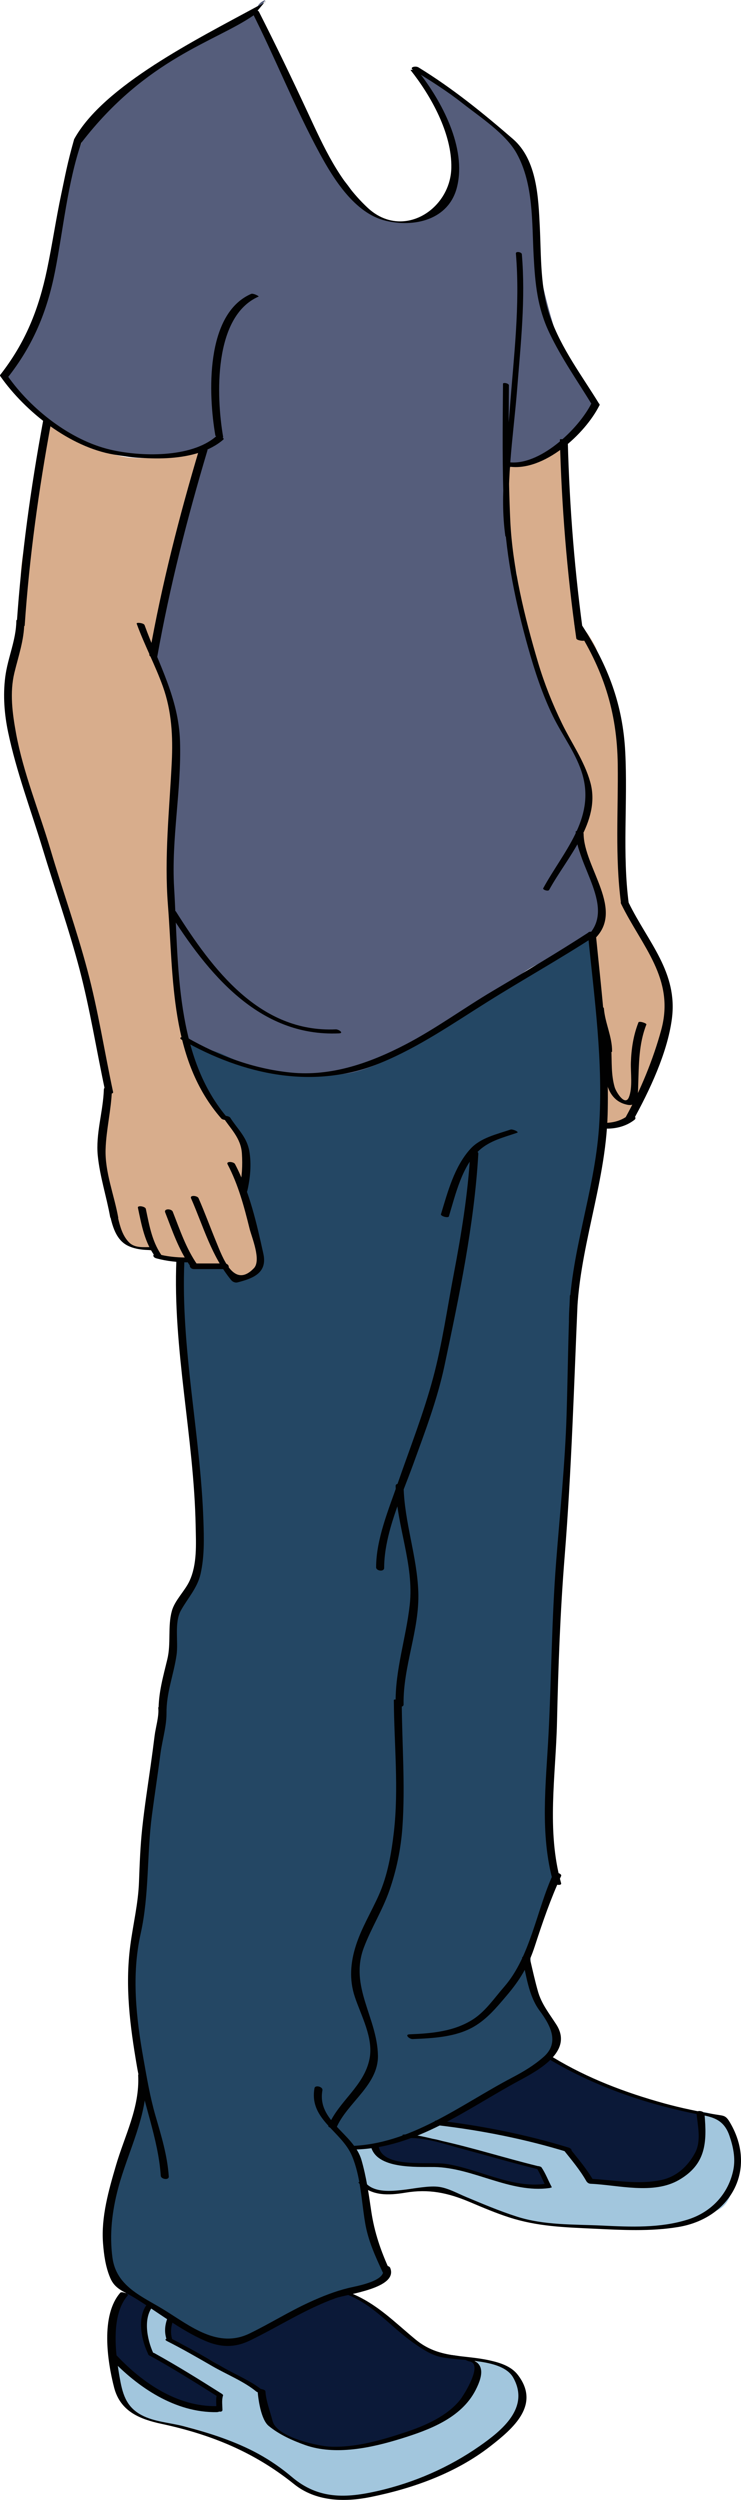 <svg version="1.1" xmlns="http://www.w3.org/2000/svg" xmlns:xlink="http://www.w3.org/1999/xlink" width="46.261" height="156.025" viewBox="0,0,46.261,156.025"><g transform="translate(-218.445,-168.331)"><g data-paper-data="{&quot;isPaintingLayer&quot;:true}" fill-rule="nonzero" stroke="none" stroke-width="0.95" stroke-linecap="butt" stroke-linejoin="miter" stroke-miterlimit="10" stroke-dasharray="" stroke-dashoffset="0" style="mix-blend-mode: normal"><path d="M240.319,302.203c0.074,0.016 0.143,-0.008 0.22,0.012c0.017,0.713 0.235,1.331 0.462,1.943c0.257,0.693 0.212,1.244 0.321,2.002c0.1,0.704 0.276,1.394 0.39,2.097c0.107,0.649 0.545,1.085 0.721,1.685c0.326,1.126 -2.065,1.178 -2.968,1.59c-1.444,0.657 -2.914,1.518 -4.363,2.122c-1.219,0.507 -2.286,1.28 -3.457,0.713c-1.531,-0.74 -1.374,-0.627 -3.016,-1.796c-1.76,-0.952 -2.233,-0.807 -3.11,-2.319c-0.474,-0.816 -0.332,-1.333 -0.252,-2.231c0.115,-1.282 0.055,-2.493 0.315,-3.72c0.238,-1.127 0.856,-2.22 1.254,-3.343c0.395,-1.111 0.576,-2.196 0.453,-3.489c-0.115,-1.221 -0.429,-2.261 -0.479,-3.54c-0.097,-2.476 0.157,-5.082 0.302,-7.476c0.157,-2.573 0.512,-5.015 0.888,-7.525c0.191,-1.274 0.295,-2.432 0.467,-3.732c0.17,-1.29 0.602,-2.39 0.739,-3.854c0.053,-0.576 -0.141,-1.143 -0.012,-1.763c0.14,-0.675 0.574,-1.174 0.978,-1.663c0.877,-1.066 0.68,-2.345 0.68,-3.668c0,-1.47 -0.036,-2.846 -0.159,-4.328c-0.137,-1.657 -0.281,-3.314 -0.547,-5.097c-0.375,-2.504 -0.817,-5.28 -0.601,-7.847c0.664,-0.147 0.706,0.284 1.226,0.457c0.46,0.154 1.083,-0.162 1.54,0.012c0.583,0.222 0.886,1.508 2.387,-0.16c0.313,-0.345 -1.533,-4.916 -1.014,-4.889c-0.108,0.322 -0.071,-3.273 -0.33,-3.481c-2.299,-1.836 -3.636,-5.886 -3.324,-5.719c0.046,0.056 5.388,2.066 5.366,2.046c1.023,-0.084 2.115,0.276 3.14,0.17c1.537,-0.159 1.668,-0.33 3.132,-0.732c3.206,-0.885 10.565,-7.012 13.614,-7.782c0.776,-0.197 1.52,13.705 -0.241,17.817c-0.288,0.674 -0.255,1.869 -0.373,2.481c-0.16,0.816 -0.27,1.743 -0.309,2.562c-0.069,1.463 0.067,2.974 -0.085,4.402c-0.167,1.569 -0.46,2.913 -0.302,4.438c0.138,1.322 -0.236,2.633 -0.234,3.961c0.001,1.298 -0.249,2.685 -0.245,3.995c0.012,5.153 -1.018,10.218 -0.765,15.302c0.062,1.229 0.35,2.547 0.233,3.743c-0.122,1.247 -0.813,2.342 -1.18,3.551c-0.371,1.226 -0.244,2.428 0.194,3.582c0.374,0.99 1.328,1.953 1.064,3.107c-0.214,0.935 -1.413,1.583 -2.172,2.134c-1.076,0.782 -2.884,1.71 -4.057,2.296c-2.21,1.103 -3.698,2.093 -6.264,2.111" fill="#244764"/><path d="M235.016,168.331c-1.285,0.467 -0.092,2.238 0.443,2.878c0.694,0.828 0.918,1.813 1.356,2.82c0.484,1.112 1.328,2.695 1.776,3.822c0.425,1.068 1.218,1.411 1.819,2.408c0.8,1.33 1.371,1.754 2.992,1.914c1.527,0.151 2.414,-0.818 3.187,-2.037c0.768,-1.208 0.237,-2.465 -0.265,-3.658c-0.218,-0.516 -0.391,-1.087 -0.727,-1.58c-0.384,-0.564 -0.63,-1.302 -1.09,-2.214c0.893,0.7 2.077,1.351 2.989,2.074c1.88,1.491 3.851,2.479 4.138,5.046c0.141,1.264 0.201,3.284 0.378,4.561c0.171,1.239 0.466,2.467 0.805,3.664c0.341,1.21 0.767,2.365 1.405,3.397c0.574,0.924 1.806,1.562 1.006,2.855c-0.574,0.93 -1.475,1.942 -2.392,2.465c-0.533,0.305 -1.088,0.512 -1.682,0.607c-0.815,0.13 -1.116,0.219 -1.083,1.106c0.054,1.454 -0.24,2.512 0.193,3.563c0.521,1.264 0.296,2.458 0.514,3.798c0.104,0.652 0.332,1.261 0.517,1.901c0.217,0.756 0.599,1.364 0.792,2.055c0.171,0.61 0.1,1.181 0.315,1.758c0.223,0.603 0.587,1.161 0.859,1.755c0.546,1.198 1.312,2.083 1.688,3.369c0.185,0.629 0.499,1.19 0.397,1.9c-0.083,0.587 -0.512,1.144 -0.555,1.738c-0.093,1.302 0.704,2.346 1.024,3.401c0.213,0.706 0.351,1.313 0.23,1.945c-0.168,0.884 -0.266,0.913 -1.096,1.436c-1.188,0.749 -2.65,1.129 -3.792,1.933c-1.238,0.872 -2.439,1.66 -3.739,2.415c-1.216,0.706 -2.219,1.709 -3.464,2.379c-1,0.539 -2.695,1.378 -3.795,1.518c-2.644,0.335 -5.391,-0.026 -7.672,-1.126c-1.306,-0.629 -2.247,-0.269 -2.63,-1.804c-0.311,-1.25 -0.615,-2.693 -0.614,-4.031c0.003,-3.235 -0.279,-6.487 -0.079,-9.729c0.156,-2.525 0.551,-5.426 -0.483,-7.858c-0.507,-1.196 -0.737,-2.012 -0.469,-3.372c0.256,-1.298 0.461,-2.809 0.891,-4.036c0.814,-2.324 1.605,-4.805 2.1,-7.19c-0.884,0.444 -2.474,0.621 -3.479,0.715c-1.11,0.103 -2.272,-0.239 -3.31,-0.649c-1.144,-0.451 -2.135,-1.102 -3.159,-1.815c-0.672,-0.466 -2.591,-2.049 -2.439,-2.848c0.111,-0.586 0.967,-0.955 1.186,-1.59c0.204,-0.587 0.497,-1.213 0.699,-1.811c0.397,-1.181 1.011,-2.237 1.123,-3.536c0.223,-2.571 0.234,-1.927 0.792,-4.571c0.276,-1.308 1.206,-3.796 1.948,-4.959c-0.567,0.89 0.697,-0.5 3.529,-2.74c2.252,-1.248 4.431,-2.273 6.522,-3.484" fill="#555d7b"/><path d="M231.39,196.506c-0.637,-0.116 -0.979,2.313 -1.181,2.873c-0.403,1.127 -0.68,2.207 -1.032,3.325c-0.39,1.237 -0.152,2.451 -0.457,3.672c-0.066,0.265 -0.3,0.498 -0.358,0.75c-0.063,0.278 0.083,0.615 -0.009,0.889c-0.203,0.609 -0.649,0.881 -0.356,1.623c0.194,0.495 0.555,0.94 0.734,1.474c0.201,0.595 0.34,1.197 0.515,1.773c0.386,1.268 0.05,2.316 -0.068,3.542c-0.231,2.359 -0.168,4.724 -0.048,7.149c0.06,1.197 0.195,2.402 0.195,3.621c0,1.244 0.322,2.187 0.369,3.393c0.079,2.089 0.69,4.889 1.898,6.66c0.58,0.85 1.452,1.321 1.866,2.265c0.467,1.062 0.124,2.261 0.294,3.395c0.076,0.506 0.067,1.226 0.206,1.714c0.147,0.514 0.502,0.868 0.662,1.33c0.295,0.849 0.063,2.392 -1.224,2.182c-0.336,0.018 -0.835,-0.876 -1.632,-0.795c-0.763,0.077 -1.259,-0.181 -1.994,-0.299c-0.542,-0.086 -1.013,-0.257 -1.493,-0.496c-0.522,-0.261 -0.993,-0.265 -1.531,-0.48c-0.853,-0.336 -1.324,-1.976 -1.551,-2.858c-0.3,-1.153 -0.501,-2.285 -0.442,-3.543c0.059,-1.243 0.651,-2.351 0.517,-3.616c-0.248,-2.34 -0.847,-4.166 -1.41,-6.42c-0.275,-1.097 -0.775,-2.422 -1,-3.55c-0.246,-1.228 -0.733,-2.447 -1.166,-3.644c-0.201,-0.553 -0.232,-1.11 -0.462,-1.661c-0.223,-0.533 -0.266,-1.053 -0.445,-1.62c-0.354,-1.129 -0.663,-2.246 -0.977,-3.397c-0.58,-2.135 -1.227,-4.811 -0.388,-7.021c0.48,-1.264 0.372,-2.19 0.314,-3.506c-0.06,-1.343 0.15,-2.783 0.571,-4.027c0.4,-1.183 0.332,-2.187 0.466,-3.365c0.078,-0.68 0.065,-1.06 0.334,-1.663c0.256,-0.571 0.396,-0.91 0.413,-1.504c0.687,0.216 1.33,1.021 2.047,1.338c0.754,0.333 1.649,0.614 2.435,0.797c0.768,0.18 1.767,0.11 2.569,0.069c0.408,-0.02 0.75,-0.07 1.124,-0.145c0.243,-0.048 0.492,-0.09 0.739,-0.149c0.158,-0.037 0.78,-0.102 0.515,-0.147" fill="#d8ad8c"/><path d="M253.892,196.178c0,1.867 0.071,3.738 0.257,5.574c0.116,1.147 -0.08,2.374 0.078,3.524c0.064,0.46 0.047,1.157 0.177,1.604c0.115,0.396 0.559,0.731 0.788,1.089c0.668,1.038 0.516,1.007 0.857,2.263c0.206,0.761 0.823,2.459 1.047,3.212c0.223,0.748 -0.077,1.434 0,2.213c0.061,0.607 0.229,1.059 0.173,1.683c-0.072,0.798 0.249,1.538 0.213,2.357c-0.046,1.035 -0.112,2.099 -0.129,3.072c-0.015,1.007 0.16,2.086 0.72,2.943c0.559,0.854 1.265,1.676 1.539,2.679c0.273,0.997 0.902,1.844 0.754,2.963c-0.132,1.003 -0.484,2.192 -0.785,3.139c-0.282,0.889 -0.937,1.79 -1.382,2.564c-0.215,0.375 -0.421,0.899 -0.703,1.102c-0.258,0.184 -0.952,0.333 -1.286,0.36c-0.119,-0.679 -0.001,-1.555 -0.074,-2.232c-0.08,-0.739 -0.064,-1.488 -0.064,-2.242c0,-1.429 -0.233,-2.896 -0.445,-4.293c-0.141,-0.92 -0.333,-2.212 -0.054,-3.124c0.087,-0.288 0.259,-0.335 0.306,-0.656c0.036,-0.256 -0.041,-0.473 -0.064,-0.705c-0.051,-0.517 -0.115,-1.028 -0.242,-1.538c-0.217,-0.865 -1.111,-2.019 -1.041,-2.883c0.037,-0.452 0.397,-0.904 0.531,-1.346c0.164,-0.546 0.176,-1.021 0.177,-1.602c0,-0.966 -0.25,-2.031 -0.965,-2.763c-0.44,-0.45 -0.523,-0.753 -0.817,-1.402c-0.217,-0.479 -0.304,-1.049 -0.523,-1.534c-0.469,-1.033 -1.024,-1.899 -1.285,-3.013c-0.271,-1.151 -0.521,-1.882 -0.809,-3.054c-0.126,-0.518 -0.067,-1.498 -0.148,-2.009c-0.088,-0.55 -0.399,-1.489 -0.423,-2.033c-0.047,-1.029 -0.165,-1.491 -0.349,-2.452c-0.091,-0.476 0.058,-1.025 0.129,-1.473c0.104,-0.664 0.249,-0.805 0.893,-0.946c0.561,-0.123 1.013,-0.172 1.525,-0.477c0.414,-0.246 0.935,-0.79 1.426,-0.498" fill="#d8ad8c"/><path d="M252.805,296.603c0.178,0.528 1.546,1.049 2.066,1.28c0.886,0.393 1.948,0.853 2.851,1.137c0.841,0.265 1.61,0.545 2.494,0.764c0.379,0.095 1.206,0.129 1.548,0.305c0.364,0.188 0.382,0.689 0.495,1.142c0.598,2.39 -2.108,3.428 -4.09,3.487c-0.544,0.015 -1.004,-0.131 -1.516,-0.239c-0.408,-0.086 -1.069,0.007 -1.444,-0.17c-0.783,-0.366 -0.654,-1.553 -1.625,-1.873c-2.375,-0.782 -4.881,-1.366 -7.324,-1.575c0.369,-0.965 2.218,-1.652 3.072,-2.141c1.07,-0.612 2.133,-1.236 3.172,-1.758M252.702,304.798c-0.131,-0.267 -0.246,-0.577 -0.402,-0.83c-0.156,-0.254 0.074,-0.157 -0.169,-0.296c-0.201,-0.115 -0.87,-0.168 -1.093,-0.245c-0.938,-0.324 -1.891,-0.561 -2.844,-0.863c-0.729,-0.231 -1.49,-0.445 -2.242,-0.642c-0.62,-0.162 -1.541,-0.352 -2.163,-0.219c-0.542,0.115 -1.302,0.462 -1.865,0.471c-0.319,1.51 3.406,1.294 4.188,1.342c1.674,0.103 3.342,1.099 5.006,1.31c0.515,0.065 0.952,-0.215 1.448,-0.146" fill="#0b1938"/><path d="M262.093,300.209c0.091,-0.212 1.022,0.113 1.217,0.218c0.237,0.129 0.501,0.341 0.619,0.593c0.244,0.517 0.416,1.134 0.463,1.661c0.056,0.651 0.113,1.091 -0.082,1.788c-0.236,0.845 -0.387,1.564 -1.224,1.865c-0.538,0.194 -1.12,0.437 -1.641,0.675c-0.269,0.123 -0.489,0.136 -0.765,0.256c-0.783,0.339 -1.815,0.072 -2.646,0.139c-0.905,0.072 -1.851,-0.006 -2.745,-0.095c-0.848,-0.084 -1.617,0.03 -2.455,-0.097c-0.667,-0.1 -1.324,-0.151 -1.954,-0.413c-0.752,-0.314 -1.545,-0.559 -2.315,-0.849c-1.123,-0.423 -2.308,-1.116 -3.49,-1.08c-0.644,0.02 -1.074,0.058 -1.695,0.171c-0.534,0.099 -1.179,0.046 -1.67,-0.12c-0.453,-0.155 -0.781,-0.837 -0.955,-1.286c-0.146,-0.383 -0.543,-1.051 -0.038,-1.263c0.205,-0.086 0.581,-0.122 0.806,-0.126c0.313,-0.008 0.368,0.396 0.578,0.608c0.391,0.393 0.831,0.35 1.353,0.518c1.133,0.364 2.473,-0.094 3.637,0.197c0.754,0.188 1.518,0.478 2.255,0.753c1.041,0.389 2.222,0.508 3.332,0.453c0.014,-0.266 -0.363,-1.033 -0.595,-1.176c-0.286,-0.177 -0.817,-0.191 -1.145,-0.27c-0.304,-0.072 -0.567,-0.156 -0.869,-0.201c-0.727,-0.11 -1.432,-0.416 -2.144,-0.58c-0.676,-0.154 -1.339,-0.402 -1.976,-0.624c-0.608,-0.214 -1.314,-0.021 -1.891,-0.262c0.496,-0.101 0.964,-0.283 1.383,-0.571c0.222,-0.154 0.404,-0.301 0.689,-0.3c0.46,0 0.976,0.152 1.444,0.202c0.592,0.063 1.197,0.198 1.775,0.339c0.477,0.117 0.825,0.269 1.306,0.335c0.409,0.057 1.034,0.221 1.428,0.32c0.444,0.112 0.744,0.11 1.188,0.231c0.378,0.104 0.56,0.138 0.826,0.398c0.514,0.502 0.815,0.956 1.121,1.594c0.084,0.175 0.063,0.198 0.224,0.27c0.199,0.089 0.544,0.041 0.763,0.062c0.425,0.043 0.866,0.067 1.299,0.09c0.933,0.049 1.941,0.117 2.841,-0.188c0.462,-0.157 1.245,-0.6 1.479,-1.045c0.278,-0.531 0.452,-0.953 0.333,-1.564c-0.066,-0.333 0.049,-0.558 0.091,-0.871c0.033,-0.252 -0.179,-0.589 -0.122,-0.752" fill="#a2c6dd"/><path d="M239.847,311.392c0.592,0.099 1.199,0.507 1.707,0.819c0.574,0.352 0.843,0.678 1.368,1.06c0.322,0.233 0.7,0.697 1.019,0.94c0.353,0.268 0.692,0.541 1.083,0.757c0.708,0.39 1.37,0.259 2.122,0.422c0.279,0.06 0.555,0.19 0.787,0.368c0.28,0.217 0.23,0.423 0.239,0.767c0.011,0.35 0.082,0.668 -0.112,0.97c-0.229,0.358 -0.74,0.937 -1.059,1.208c-0.369,0.314 -0.655,0.317 -1.022,0.626c-0.339,0.287 -0.957,0.576 -1.388,0.66c-1.091,0.217 -1.305,0.492 -2.393,0.746c-0.803,0.188 -2.389,0.429 -3.223,0.387c-0.574,-0.029 -0.9,-0.176 -1.444,-0.321c-0.615,-0.166 -1.14,-0.366 -1.654,-0.745c-0.533,-0.393 -0.631,-0.725 -0.69,-1.365c-0.021,-0.25 -0.269,-0.59 -0.391,-0.811c-0.119,-0.219 -0.179,-0.494 -0.392,-0.603c-0.505,-0.26 -0.978,-0.552 -1.472,-0.833c-0.569,-0.324 -1.097,-0.699 -1.689,-0.986c-0.56,-0.272 -1.084,-0.665 -1.646,-0.909c-0.339,-0.147 -0.577,-0.153 -0.633,-0.572c-0.042,-0.302 0.139,-0.581 0.123,-0.898c0.806,0.282 1.478,0.829 2.275,1.148c0.339,0.137 0.619,0.307 0.994,0.36c0.416,0.059 0.735,-0.101 1.119,-0.256c0.39,-0.158 0.799,-0.307 1.207,-0.445c0.484,-0.163 0.891,-0.441 1.339,-0.66c0.939,-0.459 1.89,-0.973 2.845,-1.382c0.186,-0.08 1.047,-0.297 1.04,-0.482M232.183,317.824c-0.068,-0.283 -0.62,-0.426 -0.872,-0.541c-0.279,-0.129 -0.502,-0.302 -0.751,-0.474c-0.487,-0.334 -0.979,-0.688 -1.501,-0.969c-0.487,-0.261 -1.113,-0.328 -1.323,-0.871c-0.085,-0.217 -0.073,-0.449 -0.13,-0.692c-0.053,-0.229 -0.167,-0.452 -0.223,-0.693c-0.123,-0.525 0.177,-0.945 0.447,-1.381c-0.384,-0.294 -0.828,-0.58 -1.297,-0.723c-0.35,-0.105 -0.543,0.018 -0.594,0.355c-0.041,0.269 -0.226,0.378 -0.387,0.608c-0.167,0.239 -0.006,0.433 -0.042,0.743c-0.036,0.323 0.018,0.654 0.03,0.97c0.023,0.578 -0.124,1.161 0.361,1.564c0.469,0.39 0.839,0.862 1.292,1.264c0.585,0.52 1.293,0.769 1.992,1.111c0.364,0.179 0.739,0.317 1.128,0.449c0.43,0.146 0.984,0.414 1.457,0.334c0.236,-0.041 0.376,-0.173 0.444,-0.421c0.042,-0.15 0.045,-0.617 -0.09,-0.661" fill="#0b1938"/><path d="M247.814,315.509c0.589,-0.03 1.4,0.244 1.953,0.428c0.576,0.194 1.063,0.693 1.204,1.286c0.398,1.683 -1.12,3.37 -2.526,4.114c-0.373,0.197 -0.747,0.289 -1.081,0.553c-0.33,0.26 -0.682,0.464 -1.052,0.661c-0.808,0.429 -1.709,0.535 -2.561,0.857c-0.891,0.336 -1.739,0.666 -2.694,0.698c-0.658,0.023 -1.356,0.196 -2.02,0.091c-0.246,-0.038 -0.475,-0.154 -0.721,-0.234c-0.339,-0.11 -0.712,-0.315 -1.052,-0.457c-0.26,-0.108 -0.453,-0.148 -0.661,-0.332c-0.265,-0.232 -0.56,-0.399 -0.843,-0.608c-0.567,-0.417 -1.002,-0.847 -1.645,-1.188c-0.604,-0.322 -1.123,-0.644 -1.774,-0.872c-0.983,-0.345 -2.002,-0.703 -3.012,-0.871c-0.991,-0.166 -2.277,-0.391 -2.998,-1.128c-0.408,-0.414 -0.549,-0.803 -0.549,-1.375c0,-0.273 -0.012,-0.49 -0.084,-0.751c-0.064,-0.233 -0.194,-0.504 -0.153,-0.748c0.658,0.173 1.174,0.871 1.678,1.282c0.634,0.515 1.554,0.816 2.291,1.171c0.572,0.276 1.025,0.518 1.681,0.518c0.196,0 0.695,0.136 0.844,0.061c0.218,-0.11 0.116,-0.464 0.064,-0.662c-0.123,-0.471 -0.827,-0.74 -1.239,-0.985c-0.544,-0.324 -1.028,-0.674 -1.593,-0.961c-0.351,-0.179 -0.658,-0.434 -0.999,-0.639c-0.253,-0.151 -0.476,-0.226 -0.602,-0.509c-0.182,-0.41 -0.257,-0.987 -0.262,-1.445c-0.004,-0.358 0.104,-1.257 0.541,-1.225c0.161,0.012 0.393,0.25 0.54,0.323c0.134,0.067 0.56,0.155 0.624,0.3c0.067,0.145 -0.261,0.489 -0.294,0.722c-0.096,0.701 0.525,0.979 1.058,1.262c0.669,0.357 1.35,0.676 2.006,1.046c0.628,0.354 1.216,0.747 1.835,1.112c0.427,0.252 0.932,0.349 1.121,0.819c0.36,0.895 0.423,1.92 1.374,2.458c1.3,0.735 2.269,0.983 3.728,0.844c0.724,-0.069 1.557,-0.218 2.261,-0.391c1.1,-0.269 2.385,-0.828 3.421,-1.286c0.359,-0.159 0.455,-0.27 0.722,-0.503c0.232,-0.204 0.559,-0.315 0.811,-0.486c0.428,-0.293 0.517,-0.603 0.774,-1.024c0.246,-0.401 0.762,-1.681 -0.023,-1.863" fill="#a2c6dd"/><path d="M240.347,311.448c1.632,0.667 2.688,1.776 4.037,2.892c1.458,1.208 2.956,0.932 4.625,1.306c0.643,0.143 1.347,0.357 1.768,0.909c1.427,1.864 -0.284,3.334 -1.731,4.459c-2.151,1.673 -4.828,2.627 -7.474,3.162c-1.637,0.331 -3.418,0.279 -4.768,-0.806c-2.489,-2.001 -5.168,-3.096 -8.281,-3.763c-1.381,-0.297 -2.573,-0.791 -2.955,-2.269c-0.427,-1.652 -0.848,-4.513 0.39,-5.918c0.083,-0.092 0.543,0.082 0.466,0.169c-1.074,1.219 -0.772,3.611 -0.521,5.053c0.18,1.031 0.376,1.885 1.38,2.42c0.787,0.42 1.785,0.474 2.644,0.697c1.569,0.409 3.231,0.943 4.659,1.728c0.752,0.415 1.435,0.888 2.089,1.442c1.66,1.407 3.389,1.318 5.366,0.865c2.273,-0.521 4.422,-1.459 6.334,-2.791c1.43,-0.997 3.155,-2.408 2.115,-4.274c-0.676,-1.211 -3.247,-1.022 -4.511,-1.288c-0.616,-0.129 -1.171,-0.504 -1.675,-0.855c-1.455,-1.013 -2.453,-2.339 -4.127,-3.024c-0.325,-0.133 -0.015,-0.189 0.172,-0.113zM231.984,318.877c-2.589,0.044 -4.938,-1.544 -6.641,-3.351c-0.217,-0.229 0.258,-0.324 0.416,-0.156c1.587,1.682 3.77,3.171 6.186,3.13c0.289,-0.004 0.375,0.37 0.04,0.376zM247.519,315.52c1.218,0.168 1.122,1 0.616,1.984c-0.898,1.744 -2.887,2.479 -4.655,3.028c-1.833,0.569 -4.1,1.064 -5.983,0.399c-0.797,-0.283 -1.626,-0.656 -2.281,-1.197c-0.485,-0.402 -0.662,-1.7 -0.695,-2.291c-0.003,-0.058 0.487,-0.005 0.495,0.134c0.032,0.581 0.299,1.273 0.445,1.846c0.275,1.073 2.98,1.575 3.548,1.604c1.618,0.082 3.291,-0.411 4.808,-0.917c1.183,-0.394 2.546,-0.993 3.345,-1.991c0.236,-0.293 1.492,-2.285 0.577,-2.41c-0.117,-0.018 -0.54,-0.231 -0.218,-0.187zM234.456,317.599c-0.783,-0.645 -1.871,-1.08 -2.75,-1.589c-0.935,-0.54 -1.865,-1.077 -2.831,-1.565c-0.297,-0.151 0.149,-0.212 0.304,-0.135c1.092,0.552 2.141,1.167 3.2,1.779c0.815,0.47 1.745,0.839 2.473,1.439c0.217,0.179 -0.279,0.167 -0.395,0.07zM231.972,317.867c-1.379,-0.872 -2.762,-1.737 -4.191,-2.526c-0.293,-0.162 0.147,-0.235 0.307,-0.144c1.428,0.79 2.812,1.653 4.191,2.525c0.283,0.179 -0.149,0.245 -0.307,0.145zM227.72,315.298c-0.437,-0.848 -0.733,-2.267 -0.132,-3.104c0.068,-0.096 0.427,0.026 0.346,0.141c-0.579,0.808 -0.264,2.196 0.157,3.014c0.049,0.096 -0.313,0.06 -0.37,-0.051zM228.853,314.355c-0.159,-0.447 -0.122,-0.906 0.048,-1.345c0.04,-0.105 0.407,0.009 0.37,0.1c-0.165,0.426 -0.204,0.867 -0.049,1.304c0.032,0.092 -0.332,0.046 -0.369,-0.059zM231.959,318.703c-0.004,-0.304 -0.054,-0.624 0.025,-0.922c0.042,-0.157 0.413,-0.057 0.372,0.099c-0.074,0.279 -0.027,0.575 -0.023,0.86c0.002,0.179 -0.372,0.112 -0.374,-0.036z" fill="#010101"/><path d="M252.992,296.745c2.147,1.3 4.496,2.189 6.908,2.857c1.064,0.294 2.146,0.518 3.235,0.7c0.505,0.084 0.614,0.042 0.882,0.497c1.723,2.919 0.057,5.976 -3.22,6.522c-1.762,0.293 -3.55,0.189 -5.327,0.104c-1.82,-0.086 -3.471,-0.137 -5.224,-0.699c-0.853,-0.274 -1.68,-0.628 -2.504,-0.976c-1.352,-0.568 -2.535,-0.813 -3.982,-0.571c-1.06,0.175 -2.123,0.226 -2.915,-0.6c-0.119,-0.124 0.363,-0.073 0.454,0.022c0.973,1.018 3.317,0.024 4.584,0.22c0.564,0.087 1.118,0.399 1.637,0.616c1.054,0.441 2.1,0.885 3.189,1.235c1.717,0.55 3.523,0.476 5.303,0.56c1.798,0.086 3.66,0.172 5.396,-0.383c1.467,-0.468 2.534,-1.622 2.825,-3.125c0.137,-0.711 -0.02,-1.437 -0.252,-2.107c-0.415,-1.201 -1.308,-1.187 -2.393,-1.414c-3.139,-0.656 -6.235,-1.761 -8.983,-3.425c-0.218,-0.13 0.284,-0.096 0.386,-0.034zM262.427,300.268c0.16,1.785 0.094,3.137 -1.591,4.116c-1.606,0.933 -3.795,0.315 -5.517,0.24c-0.262,-0.011 -0.398,-0.327 -0.058,-0.312c1.51,0.066 3.004,0.399 4.505,0.067c0.932,-0.204 1.636,-0.868 2.072,-1.685c0.4,-0.75 0.162,-1.68 0.092,-2.478c-0.021,-0.225 0.48,-0.139 0.497,0.052zM255.059,304.474c-0.417,-0.737 -0.968,-1.379 -1.493,-2.041c-0.136,-0.171 0.361,-0.132 0.46,-0.008c0.524,0.661 1.076,1.302 1.493,2.041c0.115,0.201 -0.382,0.145 -0.46,0.008zM253.868,302.641c-2.578,-0.794 -5.353,-1.35 -8.037,-1.663c-0.252,-0.029 -0.4,-0.343 -0.059,-0.303c2.733,0.319 5.54,0.879 8.17,1.689c0.294,0.091 0.224,0.369 -0.074,0.277zM243.651,301.552c0.729,-0.037 1.565,0.218 2.271,0.374c2.032,0.447 4.019,1.081 6.039,1.578c0.293,0.072 0.243,0.256 -0.049,0.184c-1.542,-0.381 -3.062,-0.829 -4.595,-1.239c-0.976,-0.259 -2.305,-0.73 -3.351,-0.673c-0.12,0.006 -0.573,-0.21 -0.315,-0.224zM252.746,304.891c-2.47,0.336 -4.758,-1.278 -7.194,-1.314c-1.101,-0.016 -3.646,0.15 -3.958,-1.326c-0.038,-0.178 0.46,-0.095 0.495,0.066c0.289,1.366 3.14,0.903 4.21,1.067c1.991,0.301 4.089,1.528 6.142,1.249c0.147,-0.021 0.581,0.22 0.305,0.258zM252.517,304.77c-0.207,-0.39 -0.357,-0.812 -0.604,-1.18c-0.084,-0.122 0.283,-0.072 0.34,0.012c0.258,0.383 0.416,0.818 0.634,1.224c0.041,0.079 -0.314,0.047 -0.369,-0.057z" fill="#010101"/><path d="M250.725,239.031c-0.826,0.283 -1.692,0.486 -2.352,1.085c-1.089,0.987 -1.497,2.79 -1.903,4.13c-0.039,0.127 -0.532,-0.012 -0.495,-0.134c0.42,-1.388 0.832,-2.963 1.83,-4.068c0.639,-0.708 1.652,-0.92 2.516,-1.216c0.12,-0.04 0.566,0.148 0.405,0.203zM248.307,240.34c-0.256,4.438 -1.194,8.878 -2.111,13.219c-0.445,2.106 -1.22,4.136 -1.952,6.154c-0.718,1.982 -1.816,4.334 -1.816,6.474c0,0.263 -0.502,0.191 -0.502,-0.036c0,-1.761 0.789,-3.628 1.359,-5.272c0.755,-2.179 1.6,-4.322 2.199,-6.553c0.568,-2.115 0.878,-4.322 1.288,-6.473c0.476,-2.497 0.886,-5.008 1.033,-7.549c0.014,-0.263 0.515,-0.188 0.502,0.036zM229.954,247.078c-0.232,5.408 1.007,10.753 1.19,16.15c0.037,1.12 0.069,2.227 -0.175,3.326c-0.197,0.885 -0.806,1.521 -1.23,2.288c-0.427,0.769 -0.149,1.941 -0.272,2.782c-0.18,1.244 -0.643,2.358 -0.627,3.637c0,0.084 -0.494,0.012 -0.495,-0.134c-0.015,-1.128 0.286,-2.157 0.547,-3.244c0.239,-0.994 0.013,-2.03 0.281,-3.007c0.182,-0.667 0.812,-1.245 1.104,-1.876c0.484,-1.052 0.404,-2.303 0.383,-3.427c-0.105,-5.563 -1.441,-11.055 -1.202,-16.627c0.004,-0.09 0.502,-0.009 0.495,0.133zM243.144,274.661c-0.037,-2.103 0.655,-4.109 0.883,-6.186c0.274,-2.495 -0.823,-4.916 -0.883,-7.399c-0.007,-0.236 0.493,-0.145 0.497,0.049c0.056,2.219 0.837,4.327 0.919,6.543c0.088,2.383 -0.96,4.652 -0.919,7.041c0.005,0.237 -0.494,0.146 -0.497,-0.048zM253.962,250.735c0.053,-4.111 1.592,-7.938 1.878,-12.018c0.284,-4.058 -0.291,-8.081 -0.692,-12.108c-0.022,-0.218 0.478,-0.128 0.497,0.055c0.372,3.754 0.838,7.457 0.734,11.239c-0.121,4.396 -1.864,8.491 -1.922,12.888c-0.001,0.222 -0.498,0.122 -0.496,-0.057zM253.476,285.419c-0.658,1.426 -1.156,2.878 -1.64,4.368c-0.408,1.255 -0.934,2.124 -1.776,3.111c-0.621,0.728 -1.203,1.44 -2.042,1.926c-1.125,0.65 -2.555,0.719 -3.815,0.768c-0.198,0.007 -0.523,-0.284 -0.188,-0.296c1.384,-0.054 2.794,-0.175 3.982,-0.947c0.771,-0.503 1.324,-1.332 1.923,-2.017c1.643,-1.881 2.025,-4.801 3.061,-7.043c0.083,-0.182 0.569,-0.029 0.495,0.131zM252.981,285.802c-0.845,-3.01 -0.448,-6.17 -0.291,-9.243c0.183,-3.58 0.196,-7.152 0.473,-10.73c0.237,-3.063 0.558,-6.126 0.654,-9.197c0.076,-2.476 0.098,-4.952 0.206,-7.428c0.007,-0.163 0.504,-0.061 0.495,0.133c-0.237,5.394 -0.39,10.742 -0.821,16.13c-0.277,3.45 -0.4,6.883 -0.478,10.342c-0.075,3.354 -0.667,6.765 0.257,10.055c0.052,0.182 -0.447,0.11 -0.495,-0.061zM251.534,290.597c0.157,0.674 0.305,1.347 0.494,2.014c0.226,0.802 0.714,1.394 1.153,2.082c1.066,1.666 -1.121,2.846 -2.3,3.481c-3.28,1.764 -6.433,4.222 -10.304,4.314c-0.116,0.003 -0.57,-0.214 -0.315,-0.22c3.833,-0.09 6.893,-2.557 10.154,-4.269c0.704,-0.368 1.376,-0.769 1.972,-1.297c1.024,-0.903 0.39,-2.013 -0.258,-2.886c-0.688,-0.93 -0.83,-2.2 -1.087,-3.298c-0.031,-0.133 0.459,-0.055 0.49,0.08zM228.825,274.992c0.088,0.842 -0.244,1.902 -0.357,2.753c-0.168,1.294 -0.368,2.584 -0.538,3.877c-0.322,2.461 -0.162,4.96 -0.703,7.389c-0.578,2.594 -0.284,5.242 0.176,7.824c0.214,1.201 0.411,2.382 0.752,3.556c0.364,1.253 0.738,2.468 0.827,3.776c0.018,0.252 -0.484,0.177 -0.5,-0.041c-0.157,-2.325 -1.102,-4.553 -1.492,-6.851c-0.432,-2.523 -0.747,-4.965 -0.411,-7.521c0.178,-1.355 0.496,-2.614 0.544,-3.993c0.04,-1.111 0.082,-2.207 0.199,-3.314c0.138,-1.294 0.337,-2.58 0.52,-3.868c0.091,-0.643 0.177,-1.286 0.257,-1.932c0.062,-0.496 0.279,-1.208 0.228,-1.698c-0.027,-0.248 0.478,-0.175 0.5,0.042zM227.57,297.907c0.122,2.438 -1.149,4.711 -1.757,7.026c-0.37,1.414 -0.543,2.853 -0.347,4.306c0.246,1.815 1.874,2.417 3.259,3.276c1.628,1.009 3.333,2.407 5.302,1.452c1.264,-0.614 2.451,-1.361 3.731,-1.948c0.789,-0.363 1.599,-0.684 2.443,-0.891c0.466,-0.114 2.455,-0.439 2.139,-1.221c-0.101,-0.247 0.396,-0.21 0.466,-0.034c0.516,1.279 -2.682,1.627 -3.425,1.896c-1.883,0.684 -3.545,1.77 -5.336,2.639c-0.964,0.468 -1.841,0.43 -2.801,0.015c-1.546,-0.669 -2.989,-1.828 -4.43,-2.699c-0.641,-0.389 -1.189,-0.524 -1.484,-1.216c-0.294,-0.69 -0.398,-1.44 -0.454,-2.181c-0.123,-1.63 0.352,-3.287 0.804,-4.834c0.55,-1.886 1.492,-3.618 1.391,-5.636c-0.011,-0.233 0.488,-0.143 0.498,0.05zM238.943,301.015c0.651,-1.558 2.241,-2.48 2.574,-4.202c0.25,-1.29 -0.522,-2.661 -0.918,-3.849c-0.362,-1.085 -0.276,-2.147 0.069,-3.223c0.347,-1.083 0.959,-2.084 1.421,-3.12c0.55,-1.233 0.789,-2.598 0.943,-3.929c0.316,-2.735 0.016,-5.518 0,-8.259c-0.001,-0.082 0.494,-0.01 0.495,0.132c0.014,2.605 0.225,5.207 0.041,7.81c-0.095,1.354 -0.371,2.678 -0.818,3.959c-0.427,1.222 -1.13,2.331 -1.587,3.542c-0.923,2.442 0.833,4.367 0.877,6.744c0.034,1.854 -1.947,2.961 -2.6,4.528c-0.052,0.122 -0.535,-0.04 -0.497,-0.132zM238.574,298.789c-0.351,1.943 1.963,2.697 2.44,4.359c0.298,1.036 0.45,2.097 0.605,3.162c0.199,1.362 0.612,2.546 1.189,3.792c0.116,0.25 -0.383,0.233 -0.47,0.047c-0.469,-1.013 -0.913,-1.983 -1.099,-3.091c-0.23,-1.372 -0.276,-2.871 -0.816,-4.165c-0.657,-1.565 -2.697,-2.282 -2.344,-4.236c0.04,-0.217 0.536,-0.091 0.495,0.132z" fill="#010101"/><path d="M231.397,196.436c-1.268,4.249 -2.356,8.51 -3.134,12.88c-0.029,0.159 -0.525,0.04 -0.495,-0.133c0.777,-4.37 1.864,-8.63 3.134,-12.88c0.049,-0.163 0.543,-0.027 0.495,0.133zM221.636,194.704c-0.776,4.205 -1.358,8.392 -1.649,12.661c-0.009,0.143 -0.507,0.044 -0.495,-0.133c0.291,-4.268 0.872,-8.456 1.649,-12.661c0.029,-0.154 0.525,-0.034 0.495,0.133zM227.468,207.339c0.894,2.47 2.128,4.565 2.215,7.247c0.099,3.063 -0.55,6.093 -0.367,9.161c0.287,4.798 0.038,10.593 3.401,14.431c0.105,0.122 -0.369,0.059 -0.45,-0.032c-3.215,-3.669 -2.982,-8.758 -3.338,-13.328c-0.234,-3.011 0.093,-5.913 0.239,-8.918c0.079,-1.616 -0.006,-3.191 -0.554,-4.723c-0.478,-1.333 -1.152,-2.589 -1.636,-3.922c-0.036,-0.1 0.443,-0.045 0.489,0.085zM219.961,207.202c-0.013,1.082 -0.366,2.077 -0.618,3.118c-0.298,1.235 -0.123,2.535 0.101,3.767c0.454,2.479 1.443,4.866 2.156,7.277c0.746,2.521 1.632,4.996 2.307,7.538c0.668,2.514 1.056,5.043 1.598,7.581c0.039,0.18 -0.459,0.1 -0.495,-0.066c-0.542,-2.535 -0.939,-5.065 -1.597,-7.58c-0.668,-2.544 -1.545,-5.024 -2.307,-7.538c-0.732,-2.416 -1.639,-4.803 -2.156,-7.278c-0.236,-1.125 -0.323,-2.288 -0.179,-3.429c0.152,-1.205 0.679,-2.291 0.695,-3.523c0.002,-0.148 0.498,-0.054 0.495,0.133zM233.117,240.983c0.909,1.735 1.347,3.679 1.767,5.584c0.265,1.189 -0.597,1.543 -1.612,1.801c-0.134,0.035 -0.295,-0.028 -0.382,-0.131c-1.24,-1.498 -1.746,-3.358 -2.515,-5.112c-0.102,-0.229 0.394,-0.174 0.463,-0.018c0.391,0.893 0.726,1.81 1.097,2.712c0.413,1.006 1.104,2.969 2.358,1.667c0.48,-0.499 -0.133,-1.931 -0.266,-2.468c-0.344,-1.39 -0.703,-2.74 -1.372,-4.018c-0.114,-0.218 0.383,-0.169 0.462,-0.018zM232.517,247.537c-0.655,0 -1.31,0 -1.966,0c-0.279,0 -0.384,-0.351 -0.048,-0.351c0.655,0 1.311,0 1.966,0c0.279,0 0.384,0.351 0.048,0.351zM230.292,247.307c-0.708,-1.018 -1.084,-2.16 -1.533,-3.304c-0.102,-0.259 0.395,-0.241 0.471,-0.049c0.45,1.144 0.827,2.287 1.532,3.305c0.151,0.217 -0.354,0.215 -0.47,0.048zM230.227,247.119c-0.68,-0.006 -1.359,-0.072 -2.017,-0.251c-0.3,-0.08 -0.227,-0.352 0.072,-0.271c0.572,0.154 1.166,0.215 1.756,0.218c0.2,0.003 0.523,0.306 0.188,0.303zM228.174,246.81c-0.698,-0.906 -0.887,-2.008 -1.119,-3.101c-0.036,-0.17 0.461,-0.087 0.494,0.069c0.225,1.067 0.401,2.147 1.083,3.033c0.127,0.166 -0.368,0.116 -0.458,-0.002zM228.173,246.354c-0.596,0 -1.203,-0.009 -1.75,-0.277c-0.694,-0.342 -0.934,-1.129 -1.095,-1.83c-0.021,-0.09 0.461,-0.021 0.487,0.092c0.127,0.551 0.289,1.149 0.71,1.554c0.346,0.332 0.883,0.273 1.323,0.273c0.095,0 0.56,0.188 0.325,0.188zM225.321,244.278c-0.23,-1.277 -0.639,-2.511 -0.771,-3.807c-0.14,-1.382 0.333,-2.76 0.378,-4.137c0.009,-0.273 0.511,-0.205 0.503,0.031c-0.041,1.244 -0.355,2.451 -0.394,3.697c-0.044,1.434 0.536,2.851 0.787,4.246c0.046,0.262 -0.461,0.205 -0.503,-0.03zM232.817,238.084c0.461,0.723 1.04,1.212 1.193,2.089c0.142,0.809 0.058,1.703 -0.129,2.498c-0.027,0.117 -0.524,-0.009 -0.495,-0.133c0.171,-0.733 0.211,-1.48 0.16,-2.23c-0.066,-0.973 -0.727,-1.537 -1.218,-2.308c-0.043,-0.066 0.409,-0.04 0.489,0.085z" fill="#010101"/><path d="M253.893,195.897c0.11,4.171 0.438,8.276 1.025,12.409c0.006,0.044 -0.475,0.009 -0.495,-0.133c-0.588,-4.133 -0.915,-8.238 -1.025,-12.409c-0.001,-0.062 0.492,-0.001 0.495,0.133zM254.786,207.369c1.614,2.498 2.545,4.929 2.694,7.904c0.16,3.161 -0.194,6.325 0.222,9.475c0.018,0.142 -0.473,0.048 -0.491,-0.081c-0.376,-2.861 -0.164,-5.749 -0.2,-8.625c-0.041,-3.326 -0.918,-5.973 -2.716,-8.754c-0.048,-0.074 0.408,-0.046 0.49,0.081zM257.696,224.675c1.202,2.462 3.078,4.332 2.695,7.245c-0.28,2.128 -1.401,4.49 -2.429,6.352c-0.112,0.203 -0.582,0.013 -0.452,-0.221c0.922,-1.672 1.714,-3.598 2.216,-5.441c0.871,-3.199 -1.203,-5.204 -2.506,-7.87c-0.126,-0.259 0.376,-0.27 0.476,-0.065zM256.61,233.822c0.038,0.801 -0.017,1.577 0.208,2.359c0.089,0.307 0.652,1.216 0.889,0.631c0.243,-0.598 0.104,-1.52 0.124,-2.158c0.029,-0.869 0.154,-1.702 0.473,-2.514c0.04,-0.105 0.525,0.054 0.495,0.132c-0.484,1.228 -0.465,2.502 -0.512,3.8c-0.016,0.466 0.029,1.345 -0.657,1.213c-1.62,-0.312 -1.456,-2.381 -1.515,-3.596c-0.002,-0.055 0.488,-0.001 0.495,0.132zM256.163,233.826c0.008,-0.931 -0.438,-1.772 -0.512,-2.691c-0.007,-0.074 0.482,-0.019 0.495,0.133c0.074,0.921 0.52,1.758 0.512,2.691c0,0.087 -0.496,0.012 -0.495,-0.133zM258.054,238.221c-0.466,0.368 -1.054,0.538 -1.642,0.549c-0.121,0.003 -0.265,-0.03 -0.323,-0.151c-0.05,-0.104 0.045,-0.205 0.15,-0.207c0.523,-0.01 1.018,-0.148 1.433,-0.475c0.171,-0.136 0.605,0.106 0.382,0.284z" fill="#010101"/><path d="M234.282,169.285c-2.366,1.647 -6.692,2.672 -10.76,7.958c-0.849,2.444 -1.142,5.5 -1.643,8.033c-0.498,2.514 -1.362,4.591 -2.936,6.599c-0.093,0.12 -0.532,-0.086 -0.495,-0.133c1.581,-2.018 2.408,-4.082 2.935,-6.599c0.328,-1.564 0.556,-3.146 0.889,-4.71c0.24,-1.125 0.361,-1.856 0.801,-3.413c1.826,-3.334 7.646,-6.233 11.458,-8.304c0.114,-0.031 0.613,-0.325 0.469,-0.285zM244.561,172.53c2.139,1.314 4.012,2.834 5.904,4.472c1.511,1.305 1.591,3.666 1.681,5.493c0.09,1.856 0.019,3.843 0.646,5.614c0.709,1.999 1.973,3.652 3.064,5.435c0.13,0.213 -0.371,0.179 -0.466,0.026c-0.913,-1.493 -1.891,-2.877 -2.649,-4.467c-0.747,-1.567 -0.885,-3.054 -0.978,-4.763c-0.116,-2.131 0.001,-4.511 -1.06,-6.431c-0.678,-1.229 -2.301,-2.281 -3.387,-3.136c-0.973,-0.767 -2.017,-1.421 -3.07,-2.068c-0.286,-0.176 0.141,-0.279 0.314,-0.173zM255.872,193.621c-0.893,1.797 -3.486,4.169 -5.661,3.829c-0.239,-0.037 -0.407,-0.333 -0.067,-0.28c1.954,0.303 4.427,-2.06 5.233,-3.682c0.086,-0.174 0.569,-0.015 0.495,0.133zM251.024,184.196c0.237,2.803 -0.068,5.567 -0.288,8.361c-0.239,3.041 -0.792,6.221 -0.372,9.26c0.021,0.157 -0.353,0.093 -0.372,-0.043c-0.366,-2.637 0.083,-5.287 0.28,-7.92c0.241,-3.225 0.653,-6.465 0.38,-9.7c-0.013,-0.162 0.361,-0.093 0.372,0.042zM250.216,192.382c-0.021,2.814 -0.043,5.61 0.085,8.424c0.136,2.946 0.9,6.059 1.737,8.876c0.39,1.312 0.898,2.583 1.497,3.813c0.598,1.23 1.381,2.311 1.758,3.642c0.701,2.47 -1.478,4.743 -2.564,6.733c-0.064,0.116 -0.42,-0.01 -0.371,-0.1c1.234,-2.262 3.24,-4.309 2.457,-7.071c-0.369,-1.305 -1.256,-2.452 -1.848,-3.666c-0.664,-1.368 -1.141,-2.823 -1.552,-4.285c-0.757,-2.689 -1.372,-5.618 -1.5,-8.412c-0.124,-2.695 -0.088,-5.36 -0.068,-8.054c0,-0.099 0.372,-0.033 0.371,0.1zM218.928,191.804c1.445,2.06 3.898,3.994 6.381,4.585c1.889,0.45 5.052,0.533 6.615,-0.813c0.132,-0.114 0.594,0.077 0.459,0.194c-1.689,1.457 -4.785,1.276 -6.832,0.93c-2.744,-0.464 -5.525,-2.664 -7.084,-4.885c-0.131,-0.186 0.368,-0.142 0.461,-0.01zM234.589,186.841c-2.828,1.238 -2.649,6.242 -2.213,8.756c0.018,0.11 -0.467,0.028 -0.487,-0.089c-0.441,-2.544 -0.644,-7.574 2.234,-8.834c0.132,-0.058 0.514,0.147 0.466,0.167zM234.608,169.058c1.057,2.082 2.071,4.187 3.054,6.305c1.016,2.184 1.929,4.234 3.717,5.918c2.181,2.056 5.184,0.141 5.242,-2.466c0.048,-2.148 -1.267,-4.498 -2.546,-6.112c-0.022,-0.029 0.398,-0.022 0.487,0.091c1.459,1.843 3.016,4.75 2.418,7.198c-0.509,2.083 -2.708,2.555 -4.495,2.106c-1.89,-0.474 -3.201,-2.573 -4.064,-4.159c-1.579,-2.901 -2.802,-6.025 -4.3,-8.974c-0.03,-0.057 0.425,-0.029 0.486,0.092zM254.88,220.355c0.004,2.123 2.636,4.796 0.635,6.622c-0.091,0.083 -0.527,-0.108 -0.467,-0.163c1.958,-1.786 -0.658,-4.476 -0.662,-6.591c0,-0.063 0.494,0.003 0.495,0.133zM239.609,232.826c-5.01,0.224 -8.197,-3.751 -10.634,-7.609c-0.113,-0.179 0.379,-0.114 0.456,0.007c2.28,3.614 5.229,7.564 9.978,7.351c0.168,-0.009 0.534,0.236 0.2,0.251zM255.594,226.756c-2.203,1.431 -4.495,2.71 -6.719,4.104c-2.162,1.355 -4.253,2.806 -6.621,3.789c-4.208,1.746 -8.621,0.769 -12.455,-1.421c-0.292,-0.166 0.145,-0.24 0.306,-0.148c2.028,1.158 4.152,1.951 6.487,2.19c2.54,0.258 4.962,-0.602 7.18,-1.758c1.896,-0.988 3.624,-2.262 5.462,-3.35c2.005,-1.188 4.011,-2.376 5.967,-3.645c0.136,-0.089 0.594,0.109 0.393,0.239z" fill="#010101"/></g></g></svg>